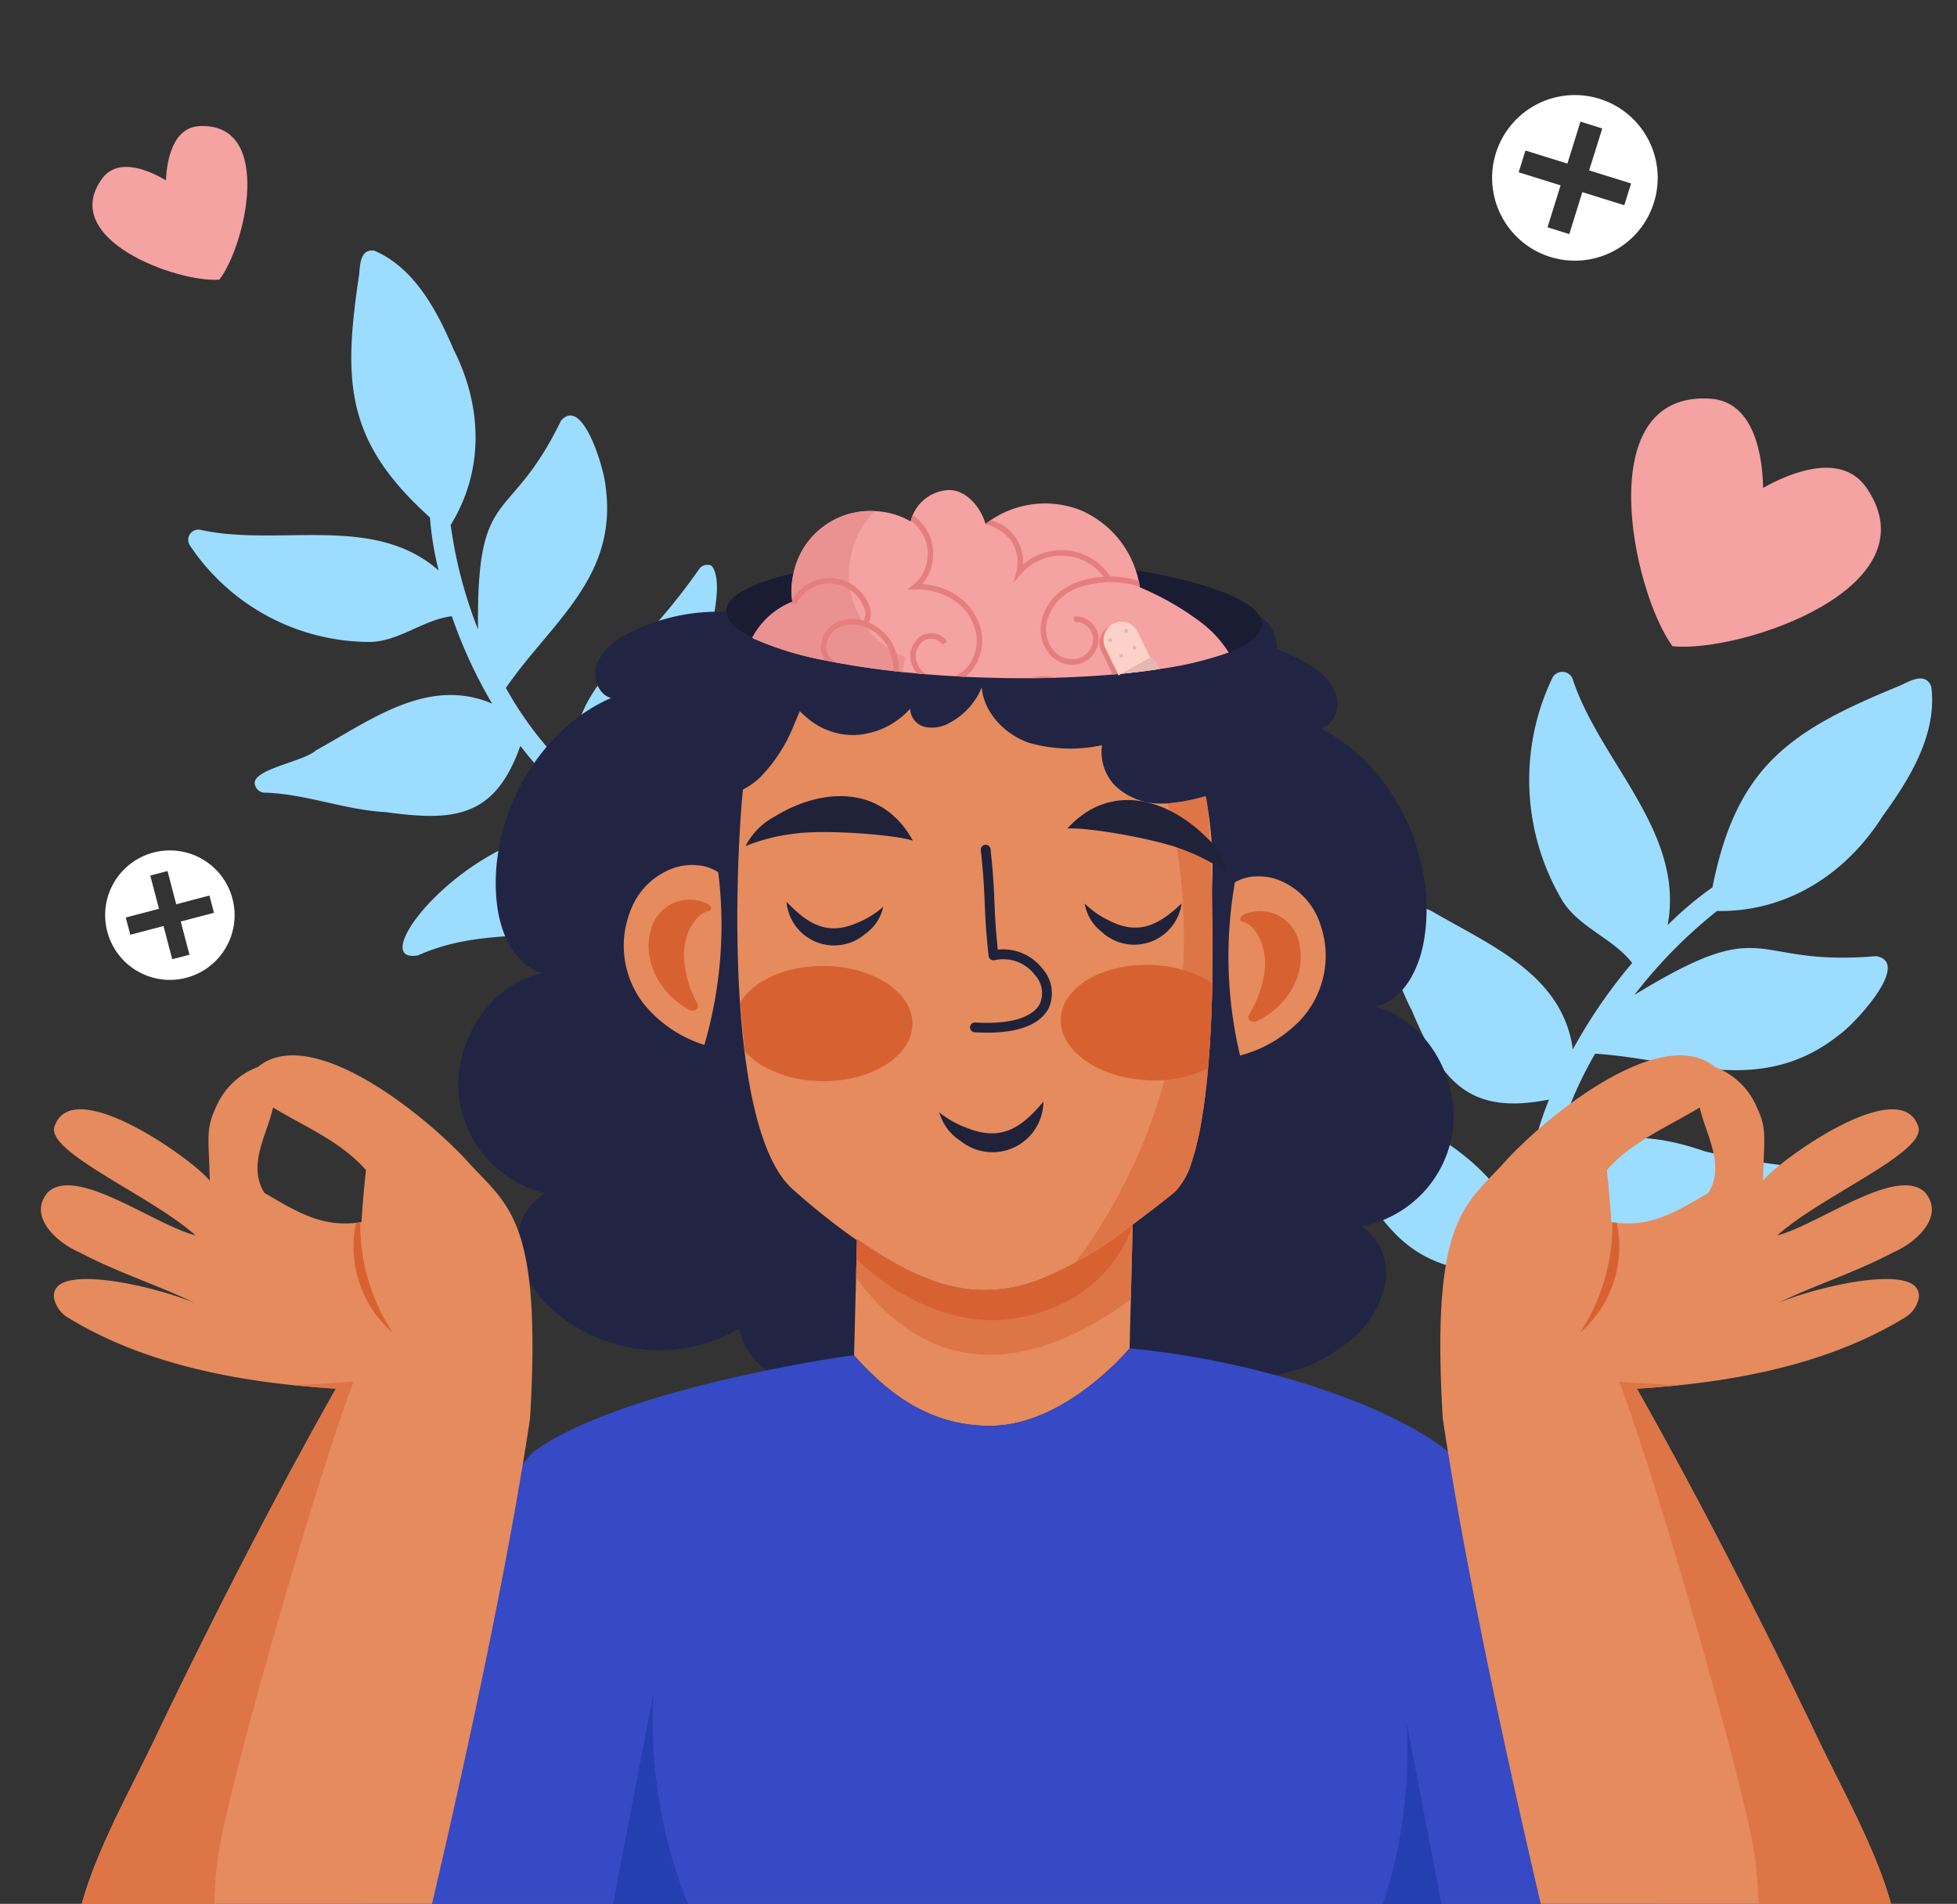 <svg xmlns="http://www.w3.org/2000/svg" xmlns:xlink="http://www.w3.org/1999/xlink" width="220" height="214" viewBox="0 0 220 214">
  <rect x="0" y="0" width="220" height="214" fill="#333333" stroke="none"/>
  <defs>
    <clipPath id="clip-path">
      <rect id="Rectángulo_411036" data-name="Rectángulo 411036" width="220" height="214" transform="translate(1125.051 395)" fill="#fff" stroke="#707070" stroke-width="1"/>
    </clipPath>
    <clipPath id="clip-path-2">
      <rect id="Rectángulo_411034" data-name="Rectángulo 411034" width="219.869" height="242.932" fill="none"/>
    </clipPath>
    <clipPath id="clip-path-3">
      <rect id="Rectángulo_411035" data-name="Rectángulo 411035" width="219.945" height="219.945" fill="none"/>
    </clipPath>
  </defs>
  <g id="Enmascarar_grupo_1099187" data-name="Enmascarar grupo 1099187" transform="translate(-1125.051 -395)" clip-path="url(#clip-path)">
    <g id="Grupo_1188550" data-name="Grupo 1188550" transform="translate(1125.459 389.621)">
      <g id="Grupo_1188547" data-name="Grupo 1188547" transform="translate(0 -0.106)">
        <g id="Grupo_1188546" data-name="Grupo 1188546" clip-path="url(#clip-path-2)">
          <path id="Trazado_1321546" data-name="Trazado 1321546" d="M420.733,142.182c-.007,0-.012,0-.018,0s-.01-.012-.011-.019c-4.538-6.238-9.253-28.69,4.254-27.815,5.083.331,5.875,6.718,5.944,10.026,2.882-1.619,8.789-4.175,11.651.039,7.606,11.2-14.141,18.518-21.819,17.768" transform="translate(-233.104 -64.052)" fill="#f4a2a2"/>
          <path id="Trazado_1321547" data-name="Trazado 1321547" d="M36.973,61.942s0,.006,0,.011-.01,0-.014,0c-4.756.342-18.077-4.523-13.2-11.324,1.835-2.559,5.445-.886,7.2.159.093-2.041.682-5.976,3.829-6.1,8.363-.328,5.093,13.472,2.189,17.255" transform="translate(-12.716 -25.033)" fill="#f4a2a2"/>
          <path id="Trazado_1321548" data-name="Trazado 1321548" d="M395.075,38.391a9.307,9.307,0,1,0,2.448,12.932,9.309,9.309,0,0,0-2.448-12.932M389.2,52.4l-2.448-.765,1.473-4.713-4.715-1.47.763-2.446,4.715,1.47,1.47-4.715,2.448.765-1.473,4.713,4.715,1.47-.765,2.448-4.714-1.472Z" transform="translate(-213.194 -20.603)" fill="#fff"/>
          <path id="Trazado_1321549" data-name="Trazado 1321549" d="M33.515,229.859a7.276,7.276,0,1,0,6.985,7.557,7.278,7.278,0,0,0-6.985-7.557m1.918,11.72-1.94.508-.978-3.735-3.735.981-.509-1.937,3.735-.981-.981-3.735,1.94-.508.978,3.735,3.735-.981.508,1.94-3.735.978Z" transform="translate(-14.54 -128.778)" fill="#fff"/>
          <path id="Trazado_1321550" data-name="Trazado 1321550" d="M388.933,241.1a1.245,1.245,0,0,0-1.052-1.081,78.01,78.01,0,0,1-12.374-1.91c-5.734-2.014-12.3-2.667-16.99,1.986a1.38,1.38,0,0,0-.353.057,43.275,43.275,0,0,1,4.989-13.028c9.661.617,18.661,4.9,27.46-2.138,1.615-1.107,8.2-8.114,4.127-8.826-14.521,1.245-11.818-5.036-27.175,4.36a54.625,54.625,0,0,1,9.288-9.436c7.843.141,14.5-4.139,18.618-10.66,3.031-4.163,6.166-9.215,5.47-14.563-.656-1.688-2.439-.609-3.509-.109-12.246,5-18.384,8.974-21.09,22.674a38.758,38.758,0,0,0-5.039,4.248c1.97-10.459-7.626-18.334-10.693-27.714a1.251,1.251,0,0,0-2.288-.026,26.546,26.546,0,0,0,1.244,25.146c1.953,2.944,5.612,4.095,7.751,6.846a58.121,58.121,0,0,0-6.671,9.721c-1.161-8.5-9.432-11.763-15.972-15.608-2-.582-6.17-5.765-7.48-4.237a1.25,1.25,0,0,0-.128,1.613c2.4,4.354,3.154,9.433,5.479,13.85,3.316,7.84,6.274,11.843,15.426,10.012A40.759,40.759,0,0,0,355,247.448c-5.255-14.992-30.478-18.517-25.512-12.8,10.466,7.44,8.217,17.812,25.471,17.122.466,2.042-1.359,11.493,1.309,11.084,2.415.069.414-17.195,1.541-20.484a15.935,15.935,0,0,0,16.922,4.694c3.223-.905,13.132-2.92,14.2-5.967" transform="translate(-184.241 -103.201)" fill="#9cdcff"/>
          <path id="Trazado_1321551" data-name="Trazado 1321551" d="M106.029,111.934a1.143,1.143,0,0,0-1.346.321,71.553,71.553,0,0,1-7.315,8.852c-4.279,3.572-7.878,8.441-6.413,14.319a1.238,1.238,0,0,0-.121.3,39.681,39.681,0,0,1-7.922-10.048c5.023-7.323,12.626-12.4,11.21-22.639-.114-1.792-2.544-10.267-5.016-7.4-5.838,12.025-9.518,6.947-9.325,23.458a50.115,50.115,0,0,1-3.074-11.748c3.794-6.113,3.548-13.368.345-19.675C75.2,83.34,72.686,78.5,68.146,76.535c-1.638-.276-1.626,1.635-1.733,2.714-1.808,12-1.562,18.7,7.961,27.263a35.553,35.553,0,0,0,.981,5.964c-7.316-6.463-18.026-2.6-26.856-4.589a1.148,1.148,0,0,0-1.095,1.791,24.348,24.348,0,0,0,20.4,10.828c3.236-.157,5.861-2.5,9.033-2.892a53.316,53.316,0,0,0,4.527,9.821c-7.245-3.078-13.7,1.908-19.8,5.255-1.4,1.305-7.44,2.154-6.851,3.9a1.146,1.146,0,0,0,1.21.859c4.556.157,8.913,1.945,13.484,2.186,7.734,1.069,12.277.618,15.132-7.453a37.389,37.389,0,0,0,10.56,9.464c-14.279-2.9-28.9,15.318-22.065,14.09,10.776-4.753,17.892,1.89,25.45-12.028,1.828.591,8.417,6.467,9.348,4.174,1.189-1.87-13.353-8.4-15.415-10.832a14.616,14.616,0,0,0,11.644-11.129c.8-2.964,3.866-11.717,1.966-13.989" transform="translate(-26.45 -42.864)" fill="#9cdcff"/>
        </g>
      </g>
      <g id="Grupo_1188549" data-name="Grupo 1188549" transform="translate(0 -0.452)">
        <g id="Grupo_1188548" data-name="Grupo 1188548" transform="translate(0 0)" clip-path="url(#clip-path-3)">
          <path id="Trazado_1321552" data-name="Trazado 1321552" d="M237.835,341.6a17.913,17.913,0,0,0,2.643-.156,8.848,8.848,0,0,1-2.043,3.17,22.215,22.215,0,0,1-5,3.5c-.226.13-.453.259-.682.386a16.882,16.882,0,0,1-3.229-2.706,8.848,8.848,0,0,1-1.881-3.269,19.7,19.7,0,0,0,10.2-.923" transform="translate(-127.538 -190.95)" fill="#212543"/>
          <path id="Trazado_1321553" data-name="Trazado 1321553" d="M321.8,173.8a21.489,21.489,0,0,0-2.948-.881,2.52,2.52,0,0,0,1.262-1.866v0a1.7,1.7,0,0,0-.216-.856,3.383,3.383,0,0,1,1.617,2.038,6.757,6.757,0,0,1,.284,1.569" transform="translate(-178.638 -95.006)" fill="#212543"/>
          <path id="Trazado_1321554" data-name="Trazado 1321554" d="M217.778,237.919a6.389,6.389,0,0,1,2.631,6.593,11.161,11.161,0,0,1-3.952,6.262,18.007,18.007,0,0,1-21.245,1.277c-1.257,4.5-6.2,6.718-10.77,6.266s-8.641-3-12.526-5.488c-.534-.339-1.069-.683-1.592-1.04-3.8,2.161-7.778,4.256-12.105,4.462-4.587.221-9.411-2.243-10.44-6.8a18.007,18.007,0,0,1-21.153-2.349,11.161,11.161,0,0,1-3.63-6.454,6.389,6.389,0,0,1,2.961-6.452,12.722,12.722,0,0,1-9.737-12.281c.069-5.708,4.076-11.463,9.592-12.467-3.162-.677-4.8-4.3-5.217-7.564-1.185-9.32,4.319-19.655,12.8-23.351-1.536-.42-2.138-2.5-1.535-4a6.869,6.869,0,0,1,3.437-3.23,21.862,21.862,0,0,1,11.044-2.444c.123,3.686,13.448,6.992,29.947,7.409a109.853,109.853,0,0,0,18.99-1.023c4.711-.731,8.266-1.8,10.042-3.085a22.158,22.158,0,0,1,6.3,2.475,6.872,6.872,0,0,1,3.269,3.4c.526,1.527-.18,3.576-1.735,3.918,8.285,4.12,13.26,14.72,11.606,23.968-.578,3.24-2.4,6.774-5.593,7.291,5.458,1.281,9.17,7.231,8.95,12.936a12.722,12.722,0,0,1-10.344,11.774" transform="translate(-65.114 -94.245)" fill="#212543"/>
          <path id="Trazado_1321555" data-name="Trazado 1321555" d="M237.835,341.6a17.913,17.913,0,0,0,2.643-.156,8.848,8.848,0,0,1-2.043,3.17,22.215,22.215,0,0,1-5,3.5c-.226.13-.453.259-.682.386a16.882,16.882,0,0,1-3.229-2.706,8.848,8.848,0,0,1-1.881-3.269,19.7,19.7,0,0,0,10.2-.923" transform="translate(-127.538 -190.95)" fill="#212543"/>
          <path id="Trazado_1321556" data-name="Trazado 1321556" d="M306.052,175.725c-1.776,1.285-5.331,2.354-10.042,3.085,3.326-.982,5.321-2.222,5.438-3.608a21.482,21.482,0,0,1,4.6.523" transform="translate(-165.843 -97.812)" fill="#212543"/>
          <path id="Trazado_1321557" data-name="Trazado 1321557" d="M240.956,221.417c-.015.718-.033,1.439-.055,2.157,0,.135-.011.271-.014.406-.023.765-.058,1.574-.1,2.412-.141,2.877-.384,6.1-.819,9.076-.044.3-.087.588-.133.872-.026.161-.055.314-.08.471-.063.38-.131.752-.2,1.109-.029.146-.058.292-.087.434l-.012.066c-.053.248-.106.5-.162.732-.113.489-.229.951-.359,1.391l-.095.328c-.067.218-.133.429-.2.633a8.48,8.48,0,0,1-1.8,3.282,1.89,1.89,0,0,1-.155.142c-1.352,1.127-3.437,2.691-4.673,3.627a41.054,41.054,0,0,1-10.763,6.3c-5.225,1.847-9.849,1.276-15.208-1.55a46.919,46.919,0,0,1-5.024-3.125l0,.15a77.77,77.77,0,0,1-7.455-5.95c-7.263-7.132-6.29-35.407-5.371-44.722a8.589,8.589,0,0,0,1.9-1.334,17.8,17.8,0,0,0,3.893-6.07c.206-.467.4-.939.6-1.407.221.222.449.429.686.626a7.945,7.945,0,0,0,5.446,2.061,8.867,8.867,0,0,0,5.426-2.138.431.431,0,0,0,.059-.054c.091-.075.184-.16.272-.242s.158-.157.236-.236c.1-.1.188-.2.277-.3a2.187,2.187,0,0,0,1.728,2.07,3.981,3.981,0,0,0,2.764-.509,7.836,7.836,0,0,0,3.559-3.96c.226,2.842,2.586,5.266,5.223,6.208a16.847,16.847,0,0,0,8.3.3,5.447,5.447,0,0,0,1.509,4.59,7.4,7.4,0,0,0,5.381,1.961c.169,0,.338-.006.507-.016a19.9,19.9,0,0,0,4.126-.772c.153.488.281.978.387,1.479a41.819,41.819,0,0,1,.457,8.815c-.031,2.817-.082,6.257.043,10.68" transform="translate(-105.081 -105.078)" fill="#e58b5e"/>
          <path id="Trazado_1321558" data-name="Trazado 1321558" d="M218.16,329.187a46.882,46.882,0,0,0,5.024,3.125,39.353,39.353,0,0,1-5.028-2.975Z" transform="translate(-122.225 -184.084)" fill="#e58b5e"/>
          <path id="Trazado_1321559" data-name="Trazado 1321559" d="M274.936,325.493a31.525,31.525,0,0,1-10.764,6.3,41.048,41.048,0,0,0,10.764-6.3" transform="translate(-148.006 -182.015)" fill="#e58b5e"/>
          <path id="Trazado_1321560" data-name="Trazado 1321560" d="M289.319,237.011c-.014.718-.033,1.439-.055,2.157,0,.135-.011.271-.014.406-.027.809-.062,1.611-.1,2.412-.079,1.552-.179,3.085-.31,4.566a67.061,67.061,0,0,1-.924,6.962c-.029.146-.058.292-.087.434l-.012.066c-.053.248-.106.5-.162.732-.113.489-.229.951-.359,1.391l-.095.328c-.067.218-.133.429-.2.633a8.132,8.132,0,0,1-1.8,3.282,1.887,1.887,0,0,1-.155.142c-1.352,1.128-3.437,2.691-4.673,3.627a55.537,55.537,0,0,1-6.5,4.336,61.42,61.42,0,0,0,10.429-51.678,19.9,19.9,0,0,0,4.126-.772c.04-.014.083-.024.123-.033.023.059.047.122.071.181a8.268,8.268,0,0,1,.193,1.332c.165,1.719.351,4.909.457,8.815.088,3.216.12,6.918.043,10.68" transform="translate(-153.443 -120.672)" fill="#dd7547"/>
          <path id="Trazado_1321561" data-name="Trazado 1321561" d="M287.264,243.4a5.372,5.372,0,0,1-9.028,3.156,5.024,5.024,0,0,1-1.866-3.147,9.862,9.862,0,0,0,2.717,1.9c3.335,1.727,5.618.519,8.177-1.905" transform="translate(-154.84 -136.021)" fill="#20223a"/>
          <path id="Trazado_1321562" data-name="Trazado 1321562" d="M290.079,225.267a7.819,7.819,0,0,0-2.383-3.98c-4.688-4.72-11.1-6.239-15.759-1.11,2.028-.183,9.953,1.12,13.228,2.459a21.3,21.3,0,0,1,4.914,2.631" transform="translate(-152.356 -121.216)" fill="#20223a"/>
          <path id="Trazado_1321563" data-name="Trazado 1321563" d="M287.287,261.169c-.064,3.226-.214,6.492-.478,9.54a13.451,13.451,0,0,1-6.837,1.371c-5.539-.266-9.888-3.376-9.716-6.948s4.8-6.257,10.336-5.992a13.46,13.46,0,0,1,6.695,2.029" transform="translate(-151.411 -144.829)" fill="#d86132"/>
          <path id="Trazado_1321564" data-name="Trazado 1321564" d="M250.893,294.067A5.721,5.721,0,0,1,241.6,298.5a5.661,5.661,0,0,1-2.415-3.231,10.925,10.925,0,0,0,3.167,1.772c3.81,1.52,6.107-.049,8.541-2.975" transform="translate(-134.006 -164.408)" fill="#20223a"/>
          <path id="Trazado_1321565" data-name="Trazado 1321565" d="M200.135,242.977a5.372,5.372,0,0,0,8.857,3.608,5.026,5.026,0,0,0,2.023-3.049,9.87,9.87,0,0,1-2.809,1.756c-3.419,1.557-5.638.234-8.07-2.316" transform="translate(-112.128 -135.784)" fill="#20223a"/>
          <path id="Trazado_1321566" data-name="Trazado 1321566" d="M189.662,221.594a7.746,7.746,0,0,1,3.24-3.3c5.651-3.466,12.237-3.409,15.573,2.689-1.929-.663-9.934-1.291-13.426-.773a21.157,21.157,0,0,0-5.387,1.382" transform="translate(-106.261 -120.658)" fill="#20223a"/>
          <path id="Trazado_1321567" data-name="Trazado 1321567" d="M188.817,268.931c1.7,2.018,5,3.389,8.8,3.4,5.546.018,10.045-2.872,10.055-6.449s-4.478-6.488-10.02-6.506c-4.236-.01-7.862,1.672-9.338,4.067Z" transform="translate(-105.505 -144.971)" fill="#d86132"/>
          <path id="Trazado_1321568" data-name="Trazado 1321568" d="M248.977,249.509c-.438,0-.9-.014-1.394-.043a.55.55,0,0,1,.065-1.1c5.21.31,6.789-1.187,7.267-2.105a3.01,3.01,0,0,0-.581-3.262,4.441,4.441,0,0,0-4.5-1.637.55.55,0,0,1-.684-.473c-.317-2.924-.38-4.483-.441-5.99-.06-1.489-.123-3.029-.436-5.915a.55.55,0,0,1,1.093-.118c.317,2.923.38,4.482.441,5.989.056,1.384.114,2.812.373,5.324a5.573,5.573,0,0,1,5.019,2.136,4.122,4.122,0,0,1,.7,4.454c-.668,1.285-2.418,2.74-6.913,2.74" transform="translate(-138.422 -127.604)" fill="#20223a"/>
          <path id="Trazado_1321569" data-name="Trazado 1321569" d="M321.2,252.638a14.369,14.369,0,0,1-6.776,3.978,48.05,48.05,0,0,1-.578-19.469,5,5,0,0,1,2.486-.661,6.225,6.225,0,0,1,2.227.333,8,8,0,0,1,4.933,5.2,10.6,10.6,0,0,1-2.292,10.621" transform="translate(-175.427 -132.145)" fill="#e58b5e"/>
          <path id="Trazado_1321570" data-name="Trazado 1321570" d="M316.427,245.764a4.479,4.479,0,0,1,6.317,3.077c.872,3.488-1.226,7.138-4.741,8.862-.534.262-1.187-.24-.911-.7a12.093,12.093,0,0,0,1.826-5.446c.088-2.405-1.034-4.731-2.64-5.1-.254-.058-.178-.519.148-.692" transform="translate(-177.114 -137.078)" fill="#d86132"/>
          <path id="Trazado_1321571" data-name="Trazado 1321571" d="M161.021,249.486a14.366,14.366,0,0,0,6.566,4.315,48.048,48.048,0,0,0,1.561-19.415,5,5,0,0,0-2.449-.786,6.226,6.226,0,0,0-2.241.22,8,8,0,0,0-5.189,4.943,10.6,10.6,0,0,0,1.752,10.723" transform="translate(-88.815 -130.518)" fill="#e58b5e"/>
          <path id="Trazado_1321572" data-name="Trazado 1321572" d="M171.628,242.942a4.479,4.479,0,0,0-6.465,2.754c-1.048,3.44.864,7.191,4.287,9.091.52.288,1.2-.18.945-.654a12.078,12.078,0,0,1-1.549-5.531c.033-2.407,1.271-4.673,2.893-4.96.258-.046.2-.51-.113-.7" transform="translate(-92.374 -135.44)" fill="#d86132"/>
          <path id="Trazado_1321573" data-name="Trazado 1321573" d="M244.959,162.528v0c-.1,3.721-13.664,6.394-30.3,5.974-16.5-.417-29.824-3.722-29.947-7.409a.43.43,0,0,1,0-.092,1.625,1.625,0,0,1,.2-.731c.526-1.02,2.088-1.941,4.442-2.721,5.37-1.77,14.86-2.8,25.648-2.525,13.07.33,24.149,2.472,28.251,5.181a4.292,4.292,0,0,1,1.488,1.463,1.7,1.7,0,0,1,.216.856" transform="translate(-103.487 -86.485)" fill="#1a1c33"/>
          <path id="Trazado_1321574" data-name="Trazado 1321574" d="M248.737,325.5l-.352,13.915c-.19.236-7.3,8.648-15.573,8.7-6.394.043-11.113-3.08-15.4-7.913l.331-13.081c11.353,7.976,18.544,7.83,30.994-1.624" transform="translate(-121.808 -182.016)" fill="#e58b5e"/>
          <path id="Trazado_1321575" data-name="Trazado 1321575" d="M249.018,325.5l-.212,8.393c-14.642,10.716-24.748,6.1-30.889-2.466l.109-4.3c11.353,7.973,18.543,7.829,30.992-1.624" transform="translate(-122.091 -182.018)" fill="#dd7547"/>
          <path id="Trazado_1321576" data-name="Trazado 1321576" d="M249.087,325.493s-2.342,9.008-13.649,10.595c-6.171.863-12.571-2.146-17.4-6.7l.057-2.274a46.869,46.869,0,0,0,5.024,3.125c5.359,2.825,9.982,3.4,15.207,1.55a41.048,41.048,0,0,0,10.764-6.3" transform="translate(-122.157 -182.015)" fill="#d86132"/>
          <path id="Trazado_1321577" data-name="Trazado 1321577" d="M244.965,155.96a39.158,39.158,0,0,1-7.8,1.863l-.39.056c-.062.013-.126.019-.191.028-1.18.172-2.428.32-3.733.445l-.153.087a.326.326,0,0,0-.114.107l-.079-.16c-.195.017-.393.034-.591.054-1.989.17-4.1.292-6.309.358-.968.03-1.954.046-2.957.053q-2.082.014-4.246-.041-1.579-.04-3.115-.112c-.388-.021-.776-.041-1.16-.066-1.077-.06-2.14-.135-3.177-.219-.348-.027-.7-.058-1.04-.092-.538-.047-1.072-.1-1.6-.154-.147-.015-.291-.033-.434-.047l-.624-.071c-2.036-.231-3.964-.514-5.75-.834-.068-.009-.132-.022-.2-.034-.093-.014-.183-.03-.272-.051-.487-.086-.959-.178-1.424-.274a35.763,35.763,0,0,1-8.228-2.532,8.762,8.762,0,0,1,4.061-3.87s0,0,.007,0c.069-.035.139-.07.211-.1s.149-.062.225-.09v0a3.623,3.623,0,0,1-.04-.411v0c-.015-.1-.024-.191-.033-.279a8.786,8.786,0,0,1,.214-2.5,8.808,8.808,0,0,1,9.1-7,8.494,8.494,0,0,1,4.07,1.166.283.283,0,0,1,.008-.059,4.244,4.244,0,0,1,.21-.632v0a4.621,4.621,0,0,1,4.021-2.842c1.792-.054,3.34,1.569,4.008,3.308a4.551,4.551,0,0,1,.171.514v0c.007-.007.018-.015.025-.022h0c.081-.064.161-.128.242-.188s.183-.139.275-.2a10.884,10.884,0,0,1,10.137-1.151,11.157,11.157,0,0,1,6.215,6.786,10.322,10.322,0,0,1,.313,1.152c.026.118.048.236.07.357s.041.239.056.361l.007.007c.231.1.47.2.7.311a.152.152,0,0,1,.029.011c.146.066.3.132.437.2a31.28,31.28,0,0,1,5.477,3.25,12.843,12.843,0,0,1,3.362,3.578" transform="translate(-107.225 -76.791)" fill="#f4a2a2"/>
          <path id="Trazado_1321578" data-name="Trazado 1321578" d="M208.611,159.488a8.767,8.767,0,0,0-.3,1.693c-.147-.015-.29-.033-.434-.047l-.624-.071c-2.037-.231-3.964-.515-5.75-.835-.068-.009-.133-.022-.2-.034-.093-.013-.182-.03-.272-.051-.487-.086-.959-.178-1.424-.274a35.746,35.746,0,0,1-8.228-2.532,8.763,8.763,0,0,1,4.061-3.87s0,0,.007,0c.069-.035.138-.07.211-.1s.149-.062.225-.09v0a3.623,3.623,0,0,1-.04-.412v0c-.015-.1-.024-.191-.033-.279a8.773,8.773,0,0,1,.215-2.505,8.807,8.807,0,0,1,9.1-7,10.278,10.278,0,0,0-2.8,5.951,10.037,10.037,0,0,0-.023,2.18c.026.268.062.536.113.8l.038.2a9.864,9.864,0,0,0,1.255,3.154c.183.3.381.585.589.865a10.226,10.226,0,0,0,2.374,2.259,8.859,8.859,0,0,0,.889.532,8.464,8.464,0,0,0,1.049.481" transform="translate(-107.225 -79.804)" fill="#ea9292"/>
          <path id="Trazado_1321579" data-name="Trazado 1321579" d="M214.146,182.026l0,.033c-.068-.009-.132-.022-.2-.034a1.146,1.146,0,0,0,.194,0" transform="translate(-119.869 -101.635)" fill="#e57f7f"/>
          <path id="Trazado_1321580" data-name="Trazado 1321580" d="M217.7,176.611l-.624-.071a5.783,5.783,0,0,0-.582-2.587,4.6,4.6,0,0,0-.463-.755,4.872,4.872,0,0,0-1.911-1.5c-.117-.054-.235-.1-.356-.145a3.622,3.622,0,0,0-2.855.115,2.5,2.5,0,0,0-1.371,2.318,1.913,1.913,0,0,0,1.318,1.638c-.487-.085-.959-.178-1.424-.274a2.5,2.5,0,0,1-.51-1.314,3.145,3.145,0,0,1,1.71-2.929,4.073,4.073,0,0,1,2.9-.275,1.9,1.9,0,0,1,.2.052l.011,0c.079.021.154.044.229.072.114.04.228.083.338.133a5.489,5.489,0,0,1,2.211,1.723,5.692,5.692,0,0,1,.868,1.671,6.514,6.514,0,0,1,.317,2.126" transform="translate(-117.049 -95.282)" fill="#e57f7f"/>
          <path id="Trazado_1321581" data-name="Trazado 1321581" d="M235.94,175.268l-.519.335a1.442,1.442,0,0,0-.945-.617,1.672,1.672,0,0,0-1.272.253,2.141,2.141,0,0,0-.668,2.373,2.674,2.674,0,0,0,1.06,1.332c-.348-.027-.7-.058-1.04-.092a3.2,3.2,0,0,1-.6-1.03,2.8,2.8,0,0,1,.9-3.1,2.263,2.263,0,0,1,1.749-.355,2.037,2.037,0,0,1,1.34.9" transform="translate(-129.871 -97.321)" fill="#e57f7f"/>
          <path id="Trazado_1321582" data-name="Trazado 1321582" d="M238.277,161.558a4.382,4.382,0,0,1-.81.767c-.388-.021-.776-.041-1.16-.066a3.854,3.854,0,0,0,1.5-1.105,4.724,4.724,0,0,0,.834-4.1,5.858,5.858,0,0,0-2.549-3.429,7.61,7.61,0,0,0-4.179-1.121l-.939.009.748-.575a4.258,4.258,0,0,0,1.538-2.952,4.723,4.723,0,0,0,.026-.711,4.594,4.594,0,0,0-1.894-3.489,4.249,4.249,0,0,1,.21-.632,5.241,5.241,0,0,1,2.295,4.1,5.952,5.952,0,0,1-.018.714,5.092,5.092,0,0,1-1.207,2.927,8.113,8.113,0,0,1,3.745,1.194,6.483,6.483,0,0,1,2.82,3.809,5.376,5.376,0,0,1-.959,4.659" transform="translate(-129.405 -80.417)" fill="#e57f7f"/>
          <path id="Trazado_1321583" data-name="Trazado 1321583" d="M209.655,165.228a1.552,1.552,0,0,1-.089.143l-.478-.349-.022-.012a1.674,1.674,0,0,0-.007-1.611,4.152,4.152,0,0,0-7.445-.447l-.093.163-.907-.036a4.2,4.2,0,0,1,.446-.194,3.819,3.819,0,0,1-.04-.416l.16.007a4.763,4.763,0,0,1,8.445.669,2.3,2.3,0,0,1,.03,2.083" transform="translate(-112.397 -89.418)" fill="#e57f7f"/>
          <path id="Trazado_1321584" data-name="Trazado 1321584" d="M267.729,161.994a5.36,5.36,0,0,0-1.879,2.791,3.832,3.832,0,0,0,.554,3.2,2.836,2.836,0,0,0,2.837,1.113,2.347,2.347,0,0,0,1.768-2.334,1.987,1.987,0,0,0-.763-1.375,1.7,1.7,0,0,0-1.341-.387l-.1-.62a2.307,2.307,0,0,1,1.824.514,2.586,2.586,0,0,1,.991,1.823,2.981,2.981,0,0,1-2.233,2.988,3.281,3.281,0,0,1-2.434-.409,3.512,3.512,0,0,1-1.041-.937,4.456,4.456,0,0,1-.657-3.733,6.012,6.012,0,0,1,2.085-3.127,8.889,8.889,0,0,1,4.863-1.6c.252-.018.5-.025.742-.026a10.419,10.419,0,0,1,3.191.443c.051.234.091.476.126.715-2.554-.96-6.615-.589-8.532.959" transform="translate(-148.529 -89.226)" fill="#e57f7f"/>
          <path id="Trazado_1321585" data-name="Trazado 1321585" d="M265.436,185.5c-.968.03-1.954.046-2.957.054a5.862,5.862,0,0,1,2.957-.054" transform="translate(-147.057 -103.489)" fill="#e57f7f"/>
          <path id="Trazado_1321586" data-name="Trazado 1321586" d="M265.145,151.914l-.521.339c-.093-.149-.2-.292-.3-.433a5.969,5.969,0,0,0-9.289-.326l-.854.985.328-1.274a4.369,4.369,0,0,0-.655-3.536,6.11,6.11,0,0,0-2.81-1.81c.18-.14.36-.281.547-.41a4.808,4.808,0,0,1,2.761,1.846,4.929,4.929,0,0,1,.9,3.121,6.569,6.569,0,0,1,9.815,1.379,1.224,1.224,0,0,1,.081.12" transform="translate(-140.649 -81.142)" fill="#e57f7f"/>
          <path id="Trazado_1321587" data-name="Trazado 1321587" d="M286.308,177.19c-1.18.172-2.428.32-3.733.445l-.153.088a.319.319,0,0,0-.114.107l-.079-.16c-.195.017-.393.034-.591.055l-1.289-2.642a2.079,2.079,0,0,1,.911-2.766s.007,0,.011-.007a2,2,0,0,1,2.7.933l1.388,2.839.028.055a.362.362,0,0,1,.463.166Z" transform="translate(-156.95 -96.074)" fill="#e57f7f"/>
          <path id="Trazado_1321588" data-name="Trazado 1321588" d="M287.086,176.761c-.062.013-.126.019-.191.028-1.18.172-2.428.32-3.733.445l-.153.087a.319.319,0,0,0-.114.107l-.079-.16-1.419-2.905a2.086,2.086,0,0,1,.461-2.455,2.143,2.143,0,0,1,.446-.307,2,2,0,0,1,2.713.922l1.412,2.894Z" transform="translate(-157.537 -95.673)" fill="#fcd2c8"/>
          <path id="Trazado_1321589" data-name="Trazado 1321589" d="M289.417,180.69l.58,1.118-.39.056c-.061.013-.126.019-.191.028-1.18.172-2.428.32-3.733.445l2.783-1.553.445-.249a.085.085,0,0,1,.04-.014.363.363,0,0,1,.467.169" transform="translate(-160.057 -100.775)" fill="#e4b7af"/>
          <path id="Trazado_1321590" data-name="Trazado 1321590" d="M286.91,173.532a.216.216,0,0,1-.268.152.222.222,0,0,1-.149-.273.217.217,0,0,1,.268-.152.221.221,0,0,1,.149.273" transform="translate(-160.507 -96.719)" fill="#e4b7af"/>
          <path id="Trazado_1321591" data-name="Trazado 1321591" d="M282.8,175.9a.216.216,0,0,1-.268.152.221.221,0,0,1-.149-.273.216.216,0,0,1,.268-.152.221.221,0,0,1,.149.273" transform="translate(-158.204 -98.048)" fill="#e4b7af"/>
          <path id="Trazado_1321592" data-name="Trazado 1321592" d="M285.649,179.764a.222.222,0,0,1-.157.268.217.217,0,0,1-.263-.161.221.221,0,0,1,.157-.268.217.217,0,0,1,.263.16" transform="translate(-159.799 -100.275)" fill="#e4b7af"/>
          <path id="Trazado_1321593" data-name="Trazado 1321593" d="M289.036,177.728a.222.222,0,0,1-.157.268.217.217,0,0,1-.263-.161.221.221,0,0,1,.157-.268.216.216,0,0,1,.263.16" transform="translate(-161.697 -99.134)" fill="#e4b7af"/>
          <path id="Trazado_1321594" data-name="Trazado 1321594" d="M236.458,418.141a128.524,128.524,0,0,1-26.235,8c-3.7.761-7.546,1.434-11.5,2.018a274.846,274.846,0,0,1-69.439,1.038c-5.075-.589-10.048-1.332-14.868-2.243a139.008,139.008,0,0,1-29.946-8.817s17.48-45.821,22.6-49.5c9.868-7.093,35.781-10.8,35.865-10.716,4.283,4.833,9.006,7.959,15.4,7.915,8.267-.057,15.382-8.465,15.571-8.7,13.17,1.24,28.174,5.765,35.5,11.358,5.272,4.024,19.507,39.757,27.057,49.642" transform="translate(-47.324 -199.746)" fill="#354ac4"/>
          <path id="Trazado_1321595" data-name="Trazado 1321595" d="M167.435,478.588c-5.075-.589-10.048-1.332-14.868-2.243l5.976-31.054a54.834,54.834,0,0,0,8.891,33.3" transform="translate(-85.478 -249.133)" fill="#243fb2"/>
          <path id="Trazado_1321596" data-name="Trazado 1321596" d="M350.606,452.791q2.592,13.476,5.185,26.943c-3.7.761-7.546,1.434-11.5,2.018a54.779,54.779,0,0,0,6.319-28.961" transform="translate(-192.891 -253.335)" fill="#243fb2"/>
          <path id="Trazado_1321597" data-name="Trazado 1321597" d="M57.934,294.638c-4.626-5.272-17.884-16.143-24-11.1a8.3,8.3,0,0,0-4.732,4.56c-1.148,2.432-.8,3.368-.677,8.254-1.363-1.992-15.488-12.3-17.466-6.082-.91,2.871,10.993,7.805,15.857,12.2-4.6-1.17-13.438-7.893-16.6-4.841-2.322,2.726,1.082,5.695,3.54,6.737,4.336,2.3,8.632,3.6,12.955,5.69-3.98-1.658-12.88-3.795-15.224-2a1.533,1.533,0,0,0-.475,1.812,3.258,3.258,0,0,0,1.442,1.829c7.555,4.626,16.552,6.7,25.395,7.616,1.592.163,3.175.29,4.749.391-6.728,11.912-13.513,25.109-19.8,38.178-6.2,13.315-17.392,29.3-2.177,40.676,4.973,3.127,10.646,3.078,15.914,1.165q.3-.106.594-.224A25.538,25.538,0,0,0,52.6,381.481c4.674-19.779,9.424-41.744,11.926-58.437,1.3-21.789-2.229-23.763-6.592-28.407m-12.361,6.341c-4.327.7-7.159-1.095-10.905-3.28-1.944-3.153.268-6.451.967-9.6,3.579,2.168,7.6,3.8,10.444,7.027-.211,1.948-.383,3.9-.506,5.857" transform="translate(-5.348 -157.778)" fill="#e58b5e"/>
          <path id="Trazado_1321598" data-name="Trazado 1321598" d="M89.737,324.967a12.755,12.755,0,0,0,4.12,12.348,22.118,22.118,0,0,1-3.65-12.414Z" transform="translate(-50.114 -181.683)" fill="#d86132"/>
          <path id="Trazado_1321599" data-name="Trazado 1321599" d="M37.278,440.4c1.187,2.084,2.669,4,3.878,6.064-5.268,1.913-10.941,1.961-15.914-1.165-15.215-11.372-4.019-27.361,2.177-40.676,6.288-13.069,13.073-26.266,19.8-38.178-1.574-.1-3.157-.229-4.749-.391,1.57-.07,3.8-.189,6.728-.4C44.74,377.455,35.048,411.455,34,418.8s-.387,15.153,3.276,21.6" transform="translate(-9.866 -204.519)" fill="#dd7547"/>
          <path id="Trazado_1321600" data-name="Trazado 1321600" d="M374.147,294.638c4.626-5.272,17.884-16.143,24-11.1a8.3,8.3,0,0,1,4.732,4.56c1.148,2.432.8,3.368.677,8.254,1.363-1.992,15.488-12.3,17.466-6.082.91,2.871-10.993,7.805-15.857,12.2,4.6-1.17,13.438-7.893,16.6-4.841,2.322,2.726-1.082,5.695-3.54,6.737-4.336,2.3-8.632,3.6-12.955,5.69,3.98-1.658,12.88-3.795,15.224-2a1.533,1.533,0,0,1,.475,1.812,3.258,3.258,0,0,1-1.442,1.829c-7.555,4.626-16.552,6.7-25.395,7.616-1.592.163-3.175.29-4.749.391,6.728,11.912,13.513,25.109,19.8,38.178,6.2,13.315,17.392,29.3,2.177,40.676-4.973,3.127-10.646,3.078-15.914,1.165q-.3-.106-.594-.224a25.538,25.538,0,0,1-15.369-18.02c-4.674-19.779-9.424-41.744-11.926-58.437-1.3-21.789,2.229-23.763,6.592-28.407m12.361,6.341c4.327.7,7.159-1.095,10.905-3.28,1.944-3.153-.268-6.451-.967-9.6-3.579,2.168-7.6,3.8-10.444,7.027.211,1.948.383,3.9.506,5.857" transform="translate(-205.774 -157.778)" fill="#e58b5e"/>
          <path id="Trazado_1321601" data-name="Trazado 1321601" d="M407.124,324.967A12.755,12.755,0,0,1,403,337.315a22.119,22.119,0,0,0,3.65-12.414Z" transform="translate(-225.788 -181.683)" fill="#d86132"/>
          <path id="Trazado_1321602" data-name="Trazado 1321602" d="M424.955,440.4c-1.187,2.084-2.669,4-3.878,6.064,5.268,1.913,10.941,1.961,15.914-1.165,15.215-11.372,4.019-27.361-2.177-40.676-6.288-13.069-13.073-26.266-19.8-38.178,1.574-.1,3.157-.229,4.749-.391-1.57-.07-3.8-.189-6.728-.4,4.459,11.794,14.151,45.794,15.2,53.138s.387,15.153-3.276,21.6" transform="translate(-231.408 -204.519)" fill="#dd7547"/>
        </g>
      </g>
    </g>
  </g>
</svg>
